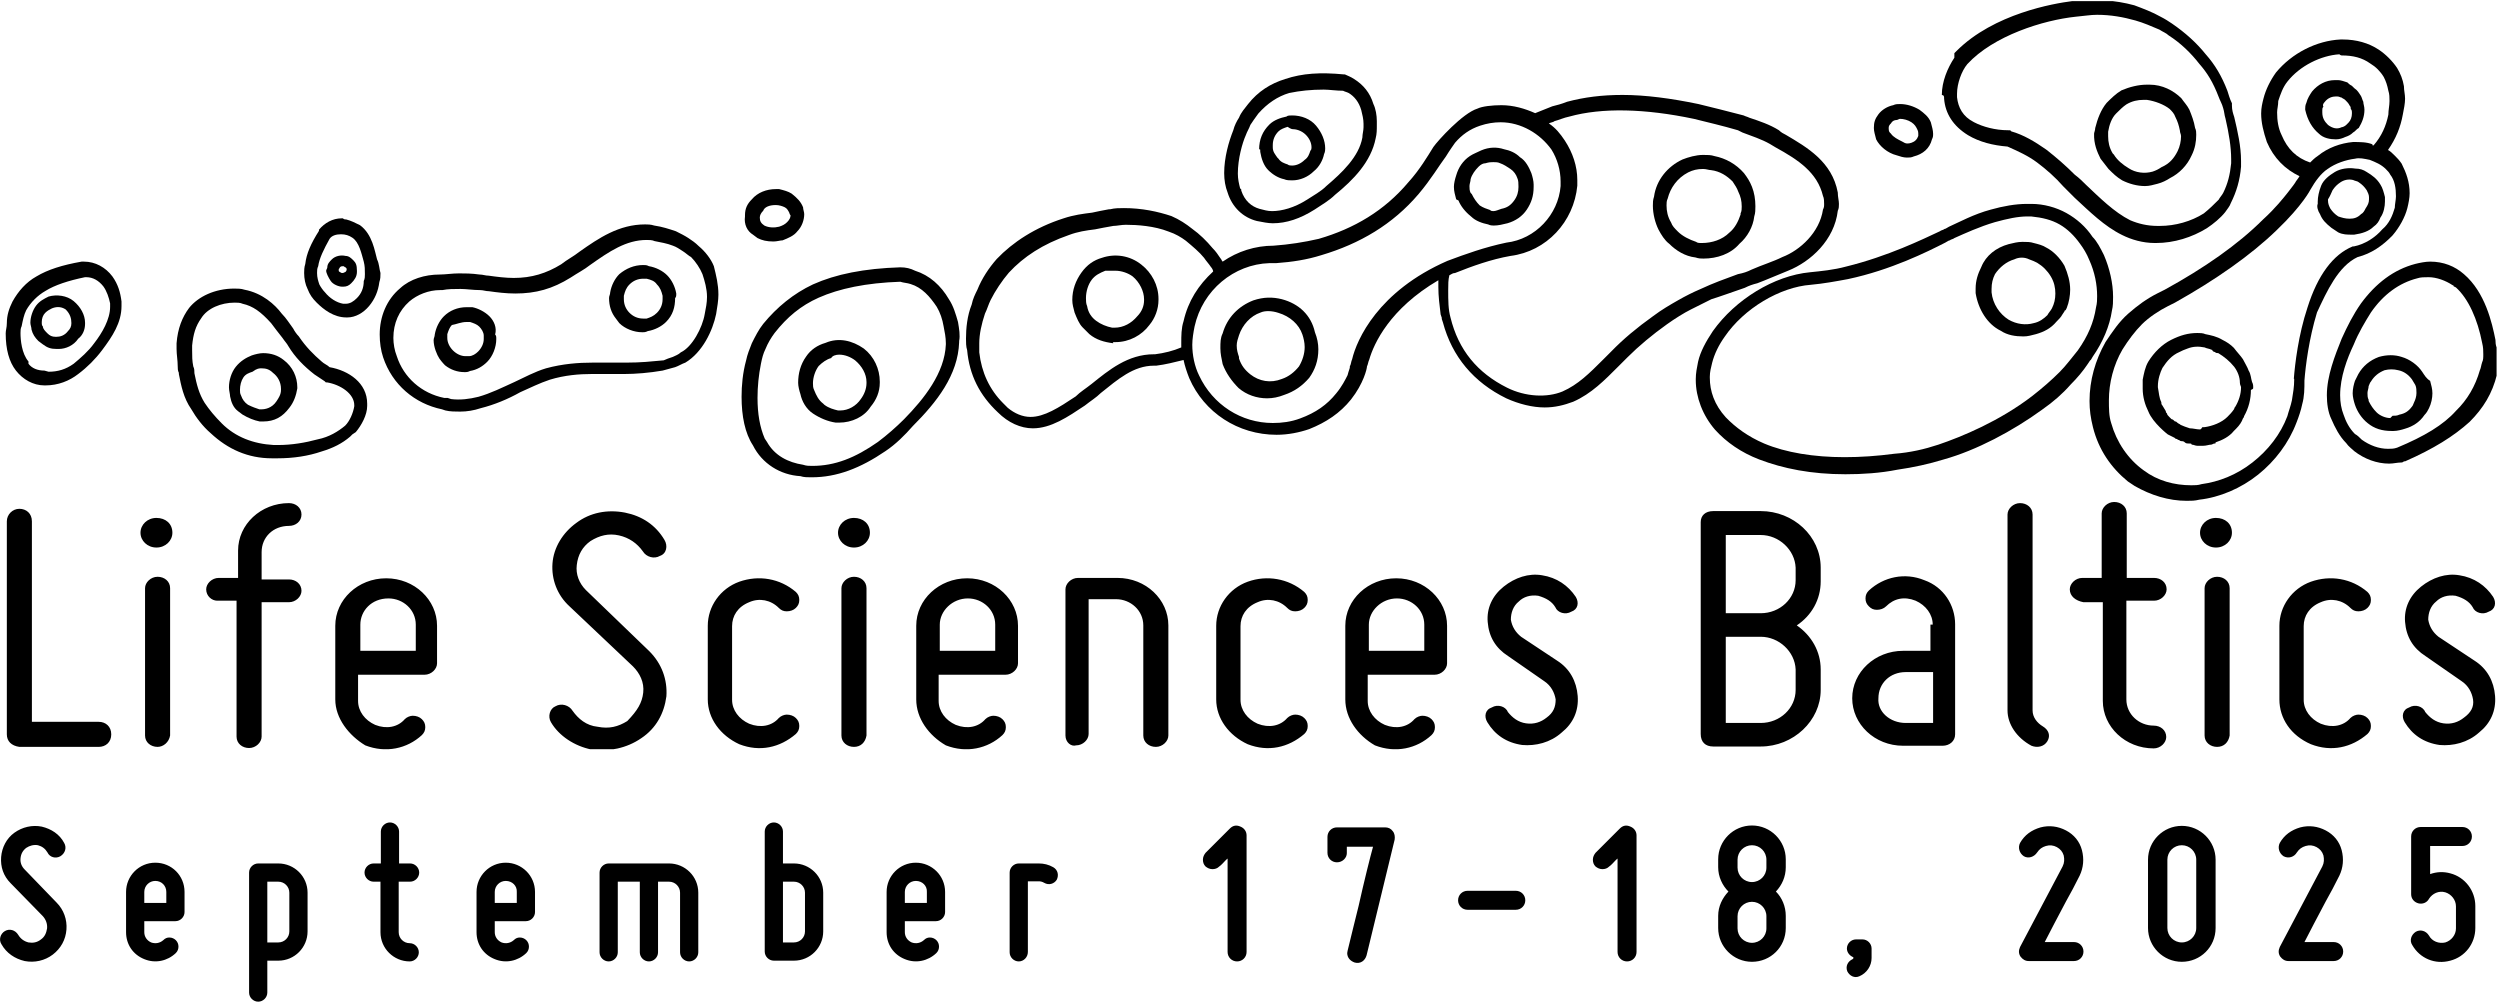 <?xml version="1.0" encoding="utf-8"?>
<!-- Generator: Adobe Illustrator 24.3.0, SVG Export Plug-In . SVG Version: 6.00 Build 0)  -->
<svg version="1.1" id="Layer_2" xmlns="http://www.w3.org/2000/svg" xmlns:xlink="http://www.w3.org/1999/xlink" x="0px" y="0px"
	 viewBox="0 0 658.4 263.8" style="enable-background:new 0 0 658.4 263.8;" xml:space="preserve">
<style type="text/css">
	.st0{clip-path:url(#SVGID_2_);}
</style>
<g>
	<defs>
		<rect id="SVGID_1_" x="1.5" y="0.3" width="656" height="197"/>
	</defs>
	<clipPath id="SVGID_2_">
		<use xlink:href="#SVGID_1_"  style="overflow:visible;"/>
	</clipPath>
	<g class="st0">
		<path d="M1.8,193.4v-56.1c0-1.8,1.5-3.3,3.3-3.3c1.8,0,3.3,1.2,3.3,3.3v52.8H26c1.8,0,3.3,1.2,3.3,3.3c0,2.1-1.5,3.3-3.3,3.3H5.1
			C3,196.4,1.8,195.2,1.8,193.4z M37,140.3c0-2.1,1.8-3.9,4.2-3.9c2.4,0,4.2,1.5,4.2,3.9c0,2.1-1.8,3.9-4.2,3.9
			C38.8,144.2,37,142.4,37,140.3z M41.5,196.7c-1.8,0-3.3-1.2-3.3-3v-38.8c0-1.5,1.5-3,3.3-3c1.8,0,3.3,1.2,3.3,3v38.8
			C44.5,195.5,43,196.7,41.5,196.7z M54.3,155.2c0-1.5,1.5-3,3.3-3h5.1v-7.2c0-6.9,6-12.5,13.4-12.5c1.8,0,3.3,1.2,3.3,3
			s-1.5,3-3.3,3c-4.2,0-7.2,3-7.2,6.9v7.2h7.2c1.8,0,3.3,1.2,3.3,3c0,1.5-1.5,3-3.3,3h-7.2V194c0,1.5-1.5,3-3.3,3
			c-1.8,0-3.3-1.2-3.3-3v-35.8h-5.1C55.8,158.2,54.3,157,54.3,155.2z M88.3,184.2v-19.4c0-6.9,6-12.5,13.4-12.5
			c7.5,0,13.4,5.7,13.4,12.5v9.9c0,1.5-1.5,3-3.3,3H94.3v6.9c0,2.7,1.8,5.1,4.5,6.3c3,1.2,6,0.6,7.8-1.5c0.6-0.6,1.5-0.9,2.1-0.9
			c0.9,0,1.8,0.3,2.4,0.9c0.6,0.6,0.9,1.2,0.9,2.1s-0.3,1.5-0.9,2.1c-3.9,3.6-9.5,4.8-14.9,2.7C91.9,193.7,88.3,189.2,88.3,184.2z
			 M94.9,164.5v6.9h14.6v-6.9c0-3.9-3.3-6.9-7.2-6.9C97.8,157.6,94.9,160.9,94.9,164.5z M169.4,182.4c0.3-2.7-0.9-5.1-2.7-6.9
			L150,159.7c-3.3-3-4.8-7.2-4.5-11.3c0.3-4.2,2.7-8.1,6.3-10.7c3.6-2.7,8.1-3.6,12.8-2.7c4.5,0.9,8.1,3.3,10.4,7.2
			c0.9,1.5,0.6,3.6-1.2,4.2c-1.5,0.9-3.6,0.3-4.5-1.2c-1.5-2.1-3.6-3.6-6.3-4.2c-2.7-0.6-5.1,0-7.5,1.5c-2.1,1.5-3.3,3.6-3.6,6.3
			c-0.3,2.4,0.6,4.8,2.4,6.6l16.7,16.1c3.3,3.3,4.8,7.5,4.5,11.9c-0.6,4.5-2.7,8.4-6.6,11c-3.9,2.7-8.6,3.6-13.1,3
			c-4.5-0.9-8.6-3.6-10.7-7.2c-0.9-1.5-0.3-3.6,1.2-4.2c1.5-0.9,3.6-0.3,4.5,1.2c1.5,2.1,3.6,3.9,6.6,4.2c3,0.6,5.4,0,7.8-1.5
			C167.9,187.1,169.1,185.1,169.4,182.4z M186.4,184.2v-19.4c0-5.1,3.3-9.8,8.3-11.6c5.1-1.8,10.7-0.9,14.9,2.7
			c0.6,0.6,0.9,1.2,0.9,2.1c0,0.9-0.3,1.5-0.9,2.1c-0.6,0.6-1.5,0.9-2.4,0.9c-0.9,0-1.5-0.3-2.1-0.9c-2.1-2.1-5.1-2.7-7.8-1.5
			c-3,1.2-4.5,3.6-4.5,6.3v19.4c0,2.7,1.8,5.1,4.5,6.3c3,1.2,6,0.6,7.8-1.5c0.6-0.6,1.5-0.9,2.1-0.9c0.9,0,1.8,0.3,2.4,0.9
			c0.6,0.6,0.9,1.2,0.9,2.1c0,0.9-0.3,1.5-0.9,2.1c-4.2,3.6-9.5,4.8-14.9,2.7C189.7,193.7,186.4,189.2,186.4,184.2z M220.7,140.3
			c0-2.1,1.8-3.9,4.2-3.9c2.4,0,4.2,1.5,4.2,3.9c0,2.1-1.8,3.9-4.2,3.9C222.5,144.2,220.7,142.4,220.7,140.3z M224.9,196.7
			c-1.8,0-3.3-1.2-3.3-3v-38.8c0-1.5,1.5-3,3.3-3s3.3,1.2,3.3,3v38.8C227.9,195.5,226.7,196.7,224.9,196.7z M241.3,184.2v-19.4
			c0-6.9,6-12.5,13.4-12.5c7.5,0,13.4,5.7,13.4,12.5v9.9c0,1.5-1.5,3-3.3,3h-17.6v6.9c0,2.7,1.8,5.1,4.5,6.3c3,1.2,6,0.6,7.8-1.5
			c0.6-0.6,1.5-0.9,2.1-0.9c0.9,0,1.8,0.3,2.4,0.9c0.6,0.6,0.9,1.2,0.9,2.1s-0.3,1.5-0.9,2.1c-3.9,3.6-9.5,4.8-14.9,2.7
			C244.6,193.7,241.3,189.2,241.3,184.2z M247.5,164.5v6.9h14.6v-6.9c0-3.9-3.3-6.9-7.2-6.9C250.8,157.6,247.5,160.9,247.5,164.5z
			 M280.6,193.7v-38.5c0-1.5,1.5-3,3.3-3h10.4c7.5,0,13.4,5.7,13.4,12.5v29c0,1.5-1.5,3-3.3,3c-1.8,0-3.3-1.2-3.3-3v-29
			c0-3.9-3.3-6.9-7.2-6.9h-7.2v35.5c0,1.5-1.5,3-3.3,3C282.1,196.7,280.6,195.5,280.6,193.7z M320.3,184.2v-19.4
			c0-5.1,3.3-9.8,8.3-11.6s10.7-0.9,14.9,2.7c0.6,0.6,0.9,1.2,0.9,2.1c0,0.9-0.3,1.5-0.9,2.1c-0.6,0.6-1.5,0.9-2.4,0.9
			c-0.9,0-1.5-0.3-2.1-0.9c-2.1-2.1-5.1-2.7-7.8-1.5c-3,1.2-4.5,3.6-4.5,6.3v19.4c0,2.7,1.8,5.1,4.5,6.3c3,1.2,6,0.6,7.8-1.5
			c0.6-0.6,1.5-0.9,2.1-0.9c0.9,0,1.8,0.3,2.4,0.9c0.6,0.6,0.9,1.2,0.9,2.1c0,0.9-0.3,1.5-0.9,2.1c-4.2,3.6-9.5,4.8-14.9,2.7
			C323.6,193.7,320.3,189.2,320.3,184.2z M354.3,184.2v-19.4c0-6.9,6-12.5,13.4-12.5c7.5,0,13.4,5.7,13.4,12.5v9.9
			c0,1.5-1.5,3-3.3,3h-17.6v6.9c0,2.7,1.8,5.1,4.5,6.3c3,1.2,6,0.6,7.8-1.5c0.6-0.6,1.5-0.9,2.1-0.9c0.9,0,1.8,0.3,2.4,0.9
			c0.6,0.6,0.9,1.2,0.9,2.1s-0.3,1.5-0.9,2.1c-3.9,3.6-9.5,4.8-14.9,2.7C357.6,193.7,354.3,189.2,354.3,184.2z M360.5,164.5v6.9
			h14.6v-6.9c0-3.9-3.3-6.9-7.2-6.9C363.8,157.6,360.5,160.9,360.5,164.5z M409.7,184.2c-0.3-1.8-1.2-3.6-3-4.8l-9.5-6.6
			c-3.3-2.1-5.1-5.1-5.4-9c-0.3-3.6,1.2-6.9,4.2-9.3c3-2.4,6.6-3.6,10.1-3c3.9,0.6,6.9,2.7,8.9,5.7c0.9,1.5,0.6,3.3-1.2,3.9
			c-1.5,0.9-3.6,0.3-4.2-1.2c-0.9-1.5-2.4-2.4-4.5-3c-2.1-0.3-3.9,0.3-5.1,1.5c-1.5,1.2-2.1,3-2.1,4.8c0.3,1.8,1.2,3.3,2.7,4.5
			l9.5,6.3c3.3,2.1,5.1,5.4,5.4,9.3c0.3,3.9-1.2,7.2-4.2,9.6c-3,2.7-6.9,3.6-10.4,3.3c-4.2-0.6-7.2-2.7-9.2-6
			c-0.9-1.5-0.6-3.3,1.2-3.9c1.5-0.9,3.6-0.3,4.2,1.2c1.2,1.5,2.7,2.7,4.8,3c2.1,0.3,3.9-0.3,5.4-1.5
			C409.1,187.7,409.7,186.2,409.7,184.2z M451.2,134.6h12.5c8.6,0,15.8,6.6,15.8,14.9v3.6c0,4.8-2.4,9-6.3,11.6
			c3.9,2.7,6.3,6.9,6.3,11.6v5.4c0,8.1-7.2,14.9-15.8,14.9h-12.5c-2.1,0-3.3-1.2-3.3-3.3v-55.8C447.9,135.8,449.1,134.6,451.2,134.6
			z M463.7,140.9h-9.2v20.6h9.2c5.1,0,9.2-3.9,9.2-8.7v-3.3C472.7,144.8,468.5,140.9,463.7,140.9z M463.7,167.7h-9.2v22.7h9.2
			c5.1,0,9.2-3.9,9.2-8.7v-5.4C472.7,171.6,468.5,167.7,463.7,167.7z M509,164.5c0-2.7-1.8-5.1-4.5-6.3c-3-1.2-5.7-0.6-7.8,1.5
			c-0.6,0.6-1.5,0.9-2.4,0.9c-0.9,0-1.5-0.3-2.1-0.9s-0.9-1.2-0.9-2.1c0-0.9,0.3-1.5,0.9-2.1c3.9-3.6,9.5-4.8,14.6-2.7
			c5.1,1.8,8.1,6.6,8.1,11.6v29c0,1.8-1.5,3-3.3,3h-10.4c-7.5,0-13.4-5.7-13.4-12.5c0-6.9,6-12.5,13.4-12.5h7.2v-6.9H509z
			 M501.9,190.4h7.2V177h-7.2c-4.2,0-7.2,3-7.2,6.9C494.4,187.4,497.7,190.4,501.9,190.4z M528.7,187.1v-51.6c0-1.5,1.5-3,3.3-3
			s3.3,1.2,3.3,3v51.6c0,1.8,1.2,3.3,2.7,4.2c1.5,0.9,2.1,2.4,1.2,3.9c-0.9,1.5-2.7,1.8-4.2,1.2
			C531.1,194.3,528.7,190.7,528.7,187.1z M545.1,155.2c0-1.5,1.5-3,3.3-3h5.1v-17c0-1.5,1.5-3,3.3-3s3.3,1.2,3.3,3v17h7.2
			c1.8,0,3.3,1.2,3.3,3c0,1.5-1.5,3-3.3,3H560v26c0,3.9,3.3,6.9,7.2,6.9c1.8,0,3.3,1.2,3.3,3c0,1.5-1.5,3-3.3,3
			c-7.5,0-13.4-5.7-13.4-12.5v-26h-5.1C546.6,158.2,545.1,157,545.1,155.2z M579.4,140.3c0-2.1,1.8-3.9,4.2-3.9
			c2.4,0,4.2,1.5,4.2,3.9c0,2.1-1.8,3.9-4.2,3.9C581.2,144.2,579.4,142.4,579.4,140.3z M583.9,196.7c-1.8,0-3.3-1.2-3.3-3v-38.8
			c0-1.5,1.5-3,3.3-3s3.3,1.2,3.3,3v38.8C586.9,195.5,585.7,196.7,583.9,196.7z M600.3,184.2v-19.4c0-5.1,3.3-9.8,8.3-11.6
			c5.1-1.8,10.7-0.9,14.9,2.7c0.6,0.6,0.9,1.2,0.9,2.1c0,0.9-0.3,1.5-0.9,2.1s-1.5,0.9-2.4,0.9c-0.9,0-1.5-0.3-2.1-0.9
			c-2.1-2.1-5.1-2.7-7.8-1.5c-3,1.2-4.5,3.6-4.5,6.3v19.4c0,2.7,1.8,5.1,4.5,6.3c3,1.2,6,0.6,7.8-1.5c0.6-0.6,1.5-0.9,2.1-0.9
			c0.9,0,1.8,0.3,2.4,0.9s0.9,1.2,0.9,2.1c0,0.9-0.3,1.5-0.9,2.1c-4.2,3.6-9.5,4.8-14.9,2.7C603.3,193.7,600.3,189.2,600.3,184.2z
			 M651.3,184.2c-0.3-1.8-1.2-3.6-3-4.8l-9.5-6.6c-3.3-2.1-5.1-5.1-5.4-9c-0.3-3.6,1.2-6.9,4.2-9.3c3-2.4,6.6-3.6,10.1-3
			c3.9,0.6,6.9,2.7,8.9,5.7c0.9,1.5,0.6,3.3-1.2,3.9c-1.5,0.9-3.6,0.3-4.2-1.2c-0.9-1.5-2.4-2.4-4.5-3c-2.1-0.3-3.9,0.3-5.1,1.5
			c-1.5,1.2-2.1,3-2.1,4.8c0.3,1.8,1.2,3.3,2.7,4.5l9.5,6.3c3.3,2.1,5.1,5.4,5.4,9.3c0.3,3.9-1.2,7.2-4.2,9.6
			c-3,2.7-6.9,3.6-10.4,3.3c-4.2-0.6-7.2-2.7-9.2-6c-0.9-1.5-0.6-3.3,1.2-3.9c1.5-0.9,3.6-0.3,4.2,1.2c1.2,1.5,2.7,2.7,4.8,3
			c2.1,0.3,3.9-0.3,5.4-1.5C650.7,187.7,651.6,186.2,651.3,184.2z M86.8,96.7c-0.6-0.6-1.5-0.9-2.1-1.5c-2.1-1.8-4.2-3.9-6-6.6
			c-0.6-0.6-1.2-1.5-1.5-2.1c-0.9-1.2-1.8-2.7-3-3.9c-1.8-2.4-5.1-5.4-9.8-6.3c-0.9-0.3-1.8-0.3-2.7-0.3c-5.1,0-9.5,2.1-11.9,5.1
			c-1.8,2.4-3,5.4-3.3,9.3v1.5c0,1.5,0.3,3,0.3,4.5c0,0.6,0,1.2,0.3,1.8v0.3c0.6,3,1.2,6.3,3.3,9.3c1.2,2.1,3,4.5,5.1,6.3
			c4.5,4.2,9.8,6.6,16.1,6.6h1.5c4.2,0,8.1-0.6,11.6-1.8c3-0.9,5.4-2.1,7.5-3.9l0.6-0.6l0.9-0.6c1.5-1.8,3-4.5,3-6.9v-0.6
			C96.7,100.9,91.9,97.6,86.8,96.7z M61.8,79.7c0.6,0,1.5,0,2.1,0.3c2.7,0.6,4.8,2.1,7.5,5.1c0.9,1.2,1.8,2.4,3,3.9
			c0.6,0.9,1.2,1.5,1.5,2.1c1.8,3,4.2,5.4,6.9,7.5l2.7,1.8l0.3,0.3h0.3c3.6,0.6,7.2,3,7.2,6v0.3c-0.3,1.8-1.2,3.9-2.4,5.1
			c-1.8,1.5-4.2,3-7.2,3.6c-3.3,0.9-6.9,1.5-10.4,1.5h-1.2c-5.4-0.3-10.1-2.1-13.7-5.7c-1.8-1.8-3.3-3.6-4.5-5.4
			c-1.5-2.4-2.1-4.8-2.7-7.8c0-0.6,0-1.2-0.3-1.8c-0.3-1.5-0.3-2.7-0.3-4.2V91c0.3-3,0.9-5.1,2.4-7.2C54.6,81.2,58.2,79.7,61.8,79.7
			z M198.3,61.8l1.2,0.9c1.2,0.6,2.4,0.9,4.2,0.9c0.9,0,1.8-0.3,2.4-0.3c1.5-0.6,3-1.2,3.9-2.4c1.2-1.2,1.8-3,1.8-4.5
			c0-0.6-0.3-1.2-0.3-1.8c-0.6-1.5-1.5-2.4-3-3.6c-0.9-0.6-2.1-0.9-3.3-1.2h-0.9c-2.4,0-4.8,0.9-6.3,2.7c-1.2,1.2-1.8,2.4-1.8,4.2
			V57C195.9,59.1,196.8,60.9,198.3,61.8z M204.3,54c0.9,0,1.8,0.3,2.4,0.6c0.6,0.3,0.9,0.9,1.2,1.5c0,0.3,0.3,0.6,0.3,0.6
			c0,0.6-0.3,1.2-0.9,1.8c-0.6,0.6-1.2,0.9-2.1,1.2c-1.2,0.3-2.7,0.3-3.9-0.3c-0.9-0.6-1.2-1.2-1.2-2.1c0-0.6,0.3-1.2,0.9-1.8
			C201.3,54.6,202.5,54,204.3,54z M184,64.8c-0.9-0.9-1.8-1.5-2.7-2.1c-0.9-0.6-2.1-1.2-3.3-1.8c-1.8-0.6-3.6-1.2-5.7-1.5
			c-0.9-0.3-1.8-0.3-2.4-0.3c-6.9,0-12.2,3.6-17.3,7.2c-1.5,1.2-3.3,2.1-4.8,3.3c-3.9,2.4-7.8,3.6-12.5,3.6c-2.1,0-4.5-0.3-6.6-0.6
			c-0.9,0-1.5-0.3-2.4-0.3c-2.1-0.3-3.9-0.3-5.4-0.3c-1.8,0-3.6,0.3-5.1,0.3c-3.9,0-7.8,1.2-10.4,3.6c-3.6,3-5.4,7.5-5.4,12.2
			c0,2.1,0.3,4.2,0.9,6c2.4,7.2,8.3,12.2,15.5,13.7l0.9,0.3c1.2,0.3,2.7,0.3,3.9,0.3c1.8,0,3.6-0.3,5.4-0.9
			c3.6-0.9,7.2-2.4,10.4-4.2c2.7-1.2,5.1-2.4,7.8-3.3c3.9-1.2,7.8-1.5,11-1.5h8.6c3,0,6.6-0.3,10.1-0.9c1.2-0.3,2.1-0.6,3.3-0.9
			c0.9-0.3,1.8-0.9,2.7-1.2c4.5-2.7,7.2-8.4,8.1-12.8c0.3-1.8,0.6-3.6,0.6-5.1c0-2.7-0.6-5.1-1.2-7.5
			C187.3,68.3,185.8,66.3,184,64.8z M164.9,95.5H156c-3.6,0-7.8,0.3-12.2,1.5c-3,0.9-5.7,2.4-8.3,3.6c-3.3,1.5-6.3,3-9.5,3.9
			c-2.4,0.6-4.8,0.9-7.2,0.6l-0.9-0.3h-0.9c-6-1.2-10.7-5.4-12.5-11c-0.6-1.5-0.9-3.3-0.9-4.8c0-3.9,1.5-7.2,4.2-9.6
			c2.1-1.8,5.1-3,8.1-3h0.6c1.5-0.3,3-0.3,4.8-0.3c1.5,0,3.3,0.3,5.1,0.3c0.9,0,1.5,0.3,2.4,0.3c2.1,0.3,4.5,0.6,6.9,0.6
			c5.4,0,9.8-1.2,14.6-4.2c1.8-1.2,3.6-2.1,5.1-3.3c5.1-3.6,9.5-6.6,14.9-6.6c0.6,0,1.5,0,2.1,0.3c1.5,0.3,3.3,0.6,4.8,1.2
			c0.9,0.3,1.8,0.9,2.7,1.5c0.9,0.6,1.5,1.2,2.1,1.5c1.2,1.2,2.4,3,3,4.5c0.6,1.8,1.2,3.9,1.2,6c0,1.5-0.3,3-0.6,4.5
			c-0.6,3.6-3.3,8.7-6.3,10.1c-0.6,0.6-1.5,0.9-2.1,1.2c-0.9,0.3-1.8,0.6-2.4,0.9C171.5,95.2,168.8,95.5,164.9,95.5z M252.3,84.8
			c-0.6-2.1-1.2-4.2-2.4-6c-2.1-3.6-5.1-6.3-8.9-7.5c-1.2-0.6-2.4-0.9-3.9-0.9c-9.5,0.3-17,1.8-23,4.5c-5.1,2.4-9.5,6-13.1,10.4
			c-1.2,1.5-2.1,3.3-3,5.1c-0.6,1.5-1.2,3-1.5,4.5c-0.9,3.3-1.2,6.6-1.2,9.6c0,5.1,0.9,9.6,3,12.8c2.4,4.8,7.2,7.8,12.5,8.1
			c0.9,0.3,1.8,0.3,2.7,0.3h0.3c6.6,0,12.8-2.4,19.4-6.9c2.7-1.8,5.1-4.2,7.2-6.6c6.3-6.3,11.9-13.4,12.2-22.1v-0.3
			C252.9,88.3,252.6,86.6,252.3,84.8z M199.5,104.8c0-3,0.3-6,0.9-9c0.3-1.5,0.6-2.7,1.2-3.9c0.6-1.5,1.5-3,2.4-4.2
			c3.3-4.2,6.9-7.2,11.6-9.3c5.4-2.4,12.5-3.9,21.5-4.2c0.9,0.3,1.8,0.3,2.7,0.6c3,0.9,5.1,3.3,6.9,6c0.9,1.5,1.5,3.3,1.8,5.1
			c0.3,1.5,0.6,3,0.6,4.5v0.3c-0.3,7.5-5.7,14.3-11,19.7c-2.1,2.1-4.5,4.2-6.9,6c-6,4.2-11.3,6.3-17.3,6.3c-0.9,0-1.5,0-2.4-0.3
			c-3.9-0.6-7.5-2.4-9.5-6l-0.6-0.9C200.1,112.5,199.5,108.9,199.5,104.8z M512,26c0.3,3.9,2.4,7.2,6.3,9.6c3,1.8,6.6,2.7,10.4,3
			c2.7,1.2,5.4,2.4,7.8,4.2c2.4,1.8,4.8,3.9,6.9,6.3l3,3c3.9,3.6,7.8,7.5,12.5,9.8c2.4,1.2,5.4,2.1,8.6,2.1h0.3
			c4.8,0,9.5-1.5,13.4-3.9c1.8-1.2,3.6-2.7,4.8-4.2c0.6-0.9,1.2-1.5,1.5-2.4c1.5-3,2.4-6,2.7-9.6v-1.5c0-3.9-0.9-7.8-1.8-11.6
			c-0.3-0.9-0.6-1.8-0.6-3v-0.6c-0.6-1.2-0.9-2.4-1.2-3.3c-1.5-3.9-3.3-6.9-5.7-9.6c-2.4-3-5.4-5.7-8.9-8.1c-0.9-0.6-1.8-1.2-3-1.8
			c-2.1-1.2-4.5-2.1-6.9-3C557,0,551.7-0.3,545.7,0.3c-4.8,0.6-20.6,3.3-30.4,13.1l-0.6,0.6v1.2c-1.8,2.7-3.3,6.3-3.3,9.8
			C512,25.1,512,25.4,512,26z M552.3,3.9c3.6,0,6.9,0.6,10.1,1.5c2.1,0.6,4.2,1.5,6.3,2.4c0.9,0.6,1.8,0.9,2.4,1.5
			c3.3,2.1,6,4.8,8.1,7.5c2.1,2.4,3.6,4.8,5.1,8.7c0.3,0.9,0.9,1.8,1.2,3c0.3,0.9,0.3,1.8,0.6,2.7c0.9,3.9,1.5,7.5,1.5,10.7V43
			c-0.3,3-0.9,5.4-2.1,7.8c-0.3,0.6-0.9,1.2-1.2,1.8c-1.2,1.2-2.4,2.4-3.9,3.6c-3.3,2.1-7.5,3.3-11.6,3.3h-0.6
			c-2.7,0-5.1-0.6-7.2-1.5c-4.2-2.1-8.1-6-11.6-9.3c-0.9-0.9-1.8-1.8-3-2.7c-2.4-2.4-4.8-4.5-7.5-6.6c-3-2.1-6-3.9-9.2-4.8l-0.3-0.3
			h-0.6c-3.3,0-6.6-0.9-8.9-2.1c-3-1.5-4.2-3.9-4.5-6.6v-0.9c0-2.7,1.2-6,2.7-7.8c6.9-7.5,20-11.6,28.6-12.5
			C549,4.2,550.5,3.9,552.3,3.9z"/>
		<path d="M178.1,77.3c-0.3-1.8-1.2-3.6-2.4-4.8s-3-2.1-4.8-2.4c-0.6-0.3-0.9-0.3-1.5-0.3c-2.4,0-4.5,0.9-6.3,2.4
			c-1.2,1.2-2.1,3-2.4,4.8c0,0.6-0.3,0.9-0.3,1.5c0,2.1,0.6,3.9,1.8,5.4l0.9,1.2c1.5,1.5,3.9,2.4,6,2.4c0.6,0,0.9,0,1.5-0.3
			c1.8-0.3,3.6-1.2,4.8-2.4c1.8-1.8,2.4-3.9,2.4-6.3C178.1,78.2,178.1,77.9,178.1,77.3z M174.5,78.8c0,1.5-0.6,2.7-1.5,3.6
			c-0.9,0.9-1.8,1.2-2.7,1.5h-0.9c-1.5,0-2.7-0.6-3.6-1.5c-0.9-0.9-1.5-2.1-1.5-3.6v-0.9c0.3-1.2,0.6-2.1,1.5-3
			c0.9-0.9,2.1-1.5,3.6-1.5h0.9c1.2,0.3,2.1,0.6,2.7,1.5c0.9,0.9,1.2,1.8,1.5,3V78.8z M128.9,83.3c-1.2-1.2-3-2.1-4.5-2.4h-1.5
			c-2.4,0-4.5,0.9-6,2.4c-1.2,1.2-2.1,3-2.4,4.8c0,0.6-0.3,0.9-0.3,1.5c0,1.8,0.9,3.9,1.5,4.8c0.6,0.9,1.5,1.8,1.5,1.8
			c1.5,1.2,3.3,1.8,5.1,1.8c0.6,0,0.9,0,1.5-0.3c1.8-0.3,3.3-1.2,4.5-2.4c1.5-1.5,2.4-3.9,2.4-6c0-0.6,0-0.9-0.3-1.2
			C130.9,86.3,130.1,84.5,128.9,83.3z M122.9,84.8h0.9c0.9,0.3,1.8,0.6,2.4,1.2c0.6,0.6,1.2,1.5,1.2,2.4v0.9c0,1.2-0.6,2.4-1.5,3.3
			c-0.6,0.6-1.5,1.2-2.4,1.2h-0.9c-1.2,0-2.4-0.6-3.3-1.5c-0.9-0.9-1.5-2.1-1.5-3.3V88c0.3-0.9,0.6-1.8,1.2-2.4
			C120.2,85.4,121.4,84.8,122.9,84.8z M62.7,108.3l1.2,0.9c1.5,0.9,3,1.5,4.5,1.8h0.9c3,0,5.1-1.2,6.9-3.6c1.2-1.5,1.8-3.3,2.1-5.1
			v-0.3c0-2.7-1.2-5.4-3.6-7.2c-1.5-1.2-3.3-1.8-5.4-1.8c-0.9,0-2.1,0.3-3,0.6c-1.5,0.6-3,1.5-4.2,3c-1.2,1.5-1.8,3.6-1.8,5.4
			c0,0.9,0.3,1.8,0.3,2.4C60.9,106,61.5,107.4,62.7,108.3z M68.9,97c1.2,0,2.1,0.3,3,1.2c1.2,0.9,2.1,2.4,2.1,4.2v0.3
			c0,1.2-0.6,2.1-1.2,3c-1.2,1.8-3,2.1-3.9,2.1h-0.6c-0.9-0.3-1.8-0.6-3-1.2c-0.9-0.6-1.5-1.5-1.8-2.4c-0.3-0.6-0.3-0.9-0.3-1.5
			c0-1.2,0.3-2.4,0.9-3.3c0.6-0.9,1.5-1.2,2.4-1.5C67.7,97,68.3,97,68.9,97z M29.6,72.8c-1.8-2.4-4.5-3.9-7.5-3.9h-0.6
			c-5.1,0.9-8.9,2.1-11.9,3.9c-2.7,1.5-4.8,3.9-6.3,6.6c-0.9,1.8-1.5,3.6-1.5,5.7c0,1.2-0.3,1.8-0.3,2.7c0,4.2,0.9,7.5,2.7,9.8
			s4.5,3.9,7.5,3.9H12c3.3,0,6.3-1.2,8.6-3c2.4-1.8,4.5-3.9,6.3-6.3c2.7-3.6,5.1-7.2,5.1-11.6v-1.2C31.7,77,31.1,74.9,29.6,72.8z
			 M11.7,97.6c-1.8,0-3.3-0.6-4.2-1.8v-0.6c-1.8-2.1-2.1-5.7-2.1-7.5c0-0.6,0-1.2,0.3-1.8c0.3-1.5,0.6-3,1.2-4.2
			c1.2-2.1,3-3.9,5.1-5.1c2.4-1.5,6-2.7,10.4-3.6h0.3c1.8,0,3.3,0.9,4.5,2.4c0.9,1.2,1.5,3,1.8,4.5v0.9c0,3.3-2.1,6.9-4.2,9.6
			c-1.5,2.1-3.6,3.9-5.4,5.4c-2.1,1.5-4.2,2.1-6.6,2.1L11.7,97.6z"/>
		<path d="M20.6,89.2c1.2-0.9,1.8-2.4,1.8-3.9v-0.3c0-2.1-1.2-4.2-3-5.7c-1.8-1.5-4.5-1.8-6.6-1.2c-1.2,0.6-2.4,1.2-3.3,2.4
			c-0.9,1.2-1.5,3-1.5,4.5c0,0.6,0.3,1.2,0.3,1.8c0.3,1.2,0.9,2.1,1.8,3l1.2,0.9c1.2,0.9,2.1,1.2,3.6,1.2h0.6
			C17.3,91.9,19.4,91,20.6,89.2z M18.8,85.1c0,0.9-0.3,1.5-0.9,2.1c-0.9,1.2-2.1,1.5-3,1.5h-0.3c-0.9,0-1.5-0.3-2.1-0.9
			c-0.6-0.6-1.2-1.2-1.2-1.8c-0.3-0.3-0.3-0.6-0.3-1.2c0-0.9,0.3-1.8,0.9-2.4c0.6-0.6,1.2-0.9,1.8-1.2c1.5-0.6,2.7-0.3,3.6,0.3
			C18.5,82.7,18.8,83.9,18.8,85.1z M553.2,41.8l2.1,2.7c1.2,1.2,2.1,2.1,3.6,3c1.8,0.9,3.9,1.5,6,1.5c1.2,0,2.1-0.3,3.3-0.6
			s2.4-0.9,3.3-1.5c2.4-1.2,4.5-3.3,5.7-6c0.9-1.8,1.2-3.6,1.2-5.4c0-0.6,0-1.2-0.3-1.8c-0.3-1.8-0.9-3.3-1.5-4.8
			c-0.6-1.2-1.5-2.1-2.1-3c-2.1-2.1-5.1-3.6-8.3-3.6h-0.9c-2.1,0-4.5,0.6-6.6,1.5c-1.5,0.9-2.7,2.1-3.9,3.3c-1.5,1.8-2.4,4.2-3,6.6
			c0,0.6-0.3,1.2-0.3,1.5C551.4,37.9,552.3,40,553.2,41.8z M564.5,26.3h0.9c2.1,0.3,4.5,1.2,6,2.4c0.6,0.6,1.2,1.2,1.5,2.1
			c0.6,1.2,0.9,2.1,1.2,3.6c0,0.6,0.3,0.9,0.3,1.5c0,1.2-0.3,2.7-0.9,3.9c-0.9,1.8-2.1,3.3-4.2,4.2c-0.9,0.6-1.5,0.9-2.4,1.2
			c-2.1,0.6-4.5,0.3-6.3-0.9c-1.5-0.9-3-2.1-3.9-3.6l-0.3-0.3c-0.9-1.5-1.2-3-1.2-4.5v-1.2c0.3-1.8,0.9-3.6,2.1-4.8
			c0.9-0.9,1.8-1.8,2.7-2.4C561.5,26.6,563,26.3,564.5,26.3z M293.8,90.1c3.6,0,6.9-1.8,8.9-4.5c1.5-1.8,2.4-4.2,2.4-6.6v-0.3
			c0-3.6-1.8-6.9-4.5-9c-3-2.4-6.9-3-10.4-1.8c-2.1,0.6-3.9,1.8-5.4,3.9s-2.4,4.5-2.4,7.2c0,1.2,0.3,2.1,0.6,3.3
			c0.6,1.5,1.2,3,2.1,3.9l1.8,1.8c1.8,1.5,3.9,2.1,6.3,2.4C292.9,90.1,293.2,90.1,293.8,90.1z M293.8,71.3c1.5,0,3.3,0.6,4.5,1.5
			c1.8,1.5,3,3.9,3,6v0.3c0,1.5-0.6,3-1.8,4.2c-1.5,1.8-3.6,3-6,3h-0.6c-1.5-0.3-3-0.9-4.2-1.8c-1.2-0.9-2.1-2.1-2.4-3.9
			c-0.3-0.6-0.3-1.5-0.3-2.1c0-1.8,0.6-3.6,1.5-4.8c0.9-1.2,2.1-1.8,3.6-2.4H293.8z"/>
		<path d="M459.5,75.8c1.2-0.6,2.1-0.9,3.3-1.2c2.4-0.9,5.1-2.1,8.1-3.3c6-2.4,12.2-8.1,13.1-15.8c0.3-0.6,0.3-1.2,0.3-1.8
			c0-0.9-0.3-1.8-0.3-3c-1.5-8.1-8.1-11.9-13.7-15.2c-0.6-0.3-1.2-0.6-1.8-1.2c-2.4-1.5-5.1-2.4-7.8-3.3c-0.6-0.3-0.9-0.3-1.5-0.6
			c-4.5-1.2-8.3-2.1-11.9-3c-7.2-1.5-14-2.4-20-2.4c-5.4,0-10.1,0.6-14.6,1.8c-1.5,0.6-2.7,0.9-3.9,1.2l-4.5,1.8
			c-2.7-1.2-5.7-2.1-8.9-2.1c-2.4,0-5.1,0.3-6.3,0.9c-3.9,1.2-10.4,8.4-11.6,10.1c-1.5,2.4-3.6,6-6.6,9.3
			c-6.3,7.5-14.3,12.2-23.6,14.9c-3.9,0.9-7.8,1.5-11.9,1.8c-4.8,0-9.5,1.5-13.4,4.2c-0.3-0.3-0.3-0.6-0.6-0.9
			c-0.6-0.9-1.2-1.8-2.1-2.7c-1.5-1.8-3.3-3.6-5.4-5.1c-1.5-1.2-3.3-2.4-5.4-3.3c-3.6-1.2-7.8-2.1-12.5-2.1c-1.2,0-2.4,0-3.6,0.3
			h-0.3c-1.5,0.3-3.3,0.6-4.5,0.9c-2.4,0.3-4.8,0.6-7.5,1.5c-7.5,2.4-13.4,6.3-17.6,10.7c-2.1,2.4-3.9,5.1-5.1,8.1
			c-0.6,1.2-1.2,2.4-1.5,3.9c-1.2,3-1.5,6.3-1.5,9c0,0.9,0,2.1,0.3,3c0.6,6.6,3.3,11.9,8.1,16.4c2.7,2.7,6,4.2,9.2,4.2
			c4.8,0,9.2-3,13.7-6c1.5-1.2,3-2.1,4.2-3.3c4.5-3.6,8.6-7.2,14-7.2h0.6c2.4-0.3,4.8-0.9,7.2-1.5c0.3,1.5,0.9,3.3,1.5,4.8
			c3.9,9,12.8,14.9,23,14.9c3,0,6-0.6,8.6-1.5c4.5-1.8,8.1-4.2,11-7.8c3.3-4.2,4.2-8.1,4.2-8.7c0.3-0.6,0.3-1.2,0.6-1.8
			c1.2-4.2,5.4-13.4,18.2-20.9v1.8c0,2.4,0.3,4.8,0.6,7.2l0.3,0.9v0.3l0.3,0.9c2.4,9,8.1,15.8,16.7,20c3.3,1.5,6.9,2.4,10.1,2.4
			c2.7,0,5.1-0.6,7.5-1.5c4.8-2.1,8.3-5.7,11.9-9.3l2.4-2.4c3-3,6.6-6,10.4-8.7c2.1-1.5,4.5-3,6.3-3.9l5.4-2.7
			C452.7,78.2,456,77,459.5,75.8z M396.9,102.1c-7.8-3.9-12.8-9.9-14.9-18.5c-0.6-2.1-0.6-4.5-0.6-7.2c0-1.5,0-2.7,0.3-3.9
			c0.6-0.3,0.9-0.6,1.5-0.6c4.5-1.8,9.5-3.6,14.6-4.5c9.5-1.2,16.7-9,17.6-18.5v-1.5c0-3.6-1.2-7.2-3.3-10.4
			c-1.2-1.8-2.4-3.3-4.2-4.5c0.6-0.3,1.2-0.3,1.5-0.6c1.2-0.3,2.4-0.9,3.9-1.2c8.6-2.4,20-2.1,32.8,0.6c3.6,0.9,7.5,1.8,11.6,3
			l1.2,0.6c2.4,0.9,5.1,1.8,7.2,3l1.5,0.9c6,3.3,11,6.6,12.5,12.8c0.3,0.6,0.3,1.5,0.3,2.1c0,0.6,0,0.9-0.3,1.5
			c-0.9,6-6,10.7-10.7,12.5c-2.4,1.2-5.4,2.1-8.1,3.3c-1.2,0.6-2.1,0.9-3.6,1.2c-3.3,1.2-6.6,2.4-9.8,3.9c-2.1,0.9-3.9,1.8-6,3
			c-2.1,1.2-4.2,2.4-6.6,4.2c-4.2,3-7.8,6-11,9.3l-2.1,2.1c-3.6,3.6-6.6,6.6-10.7,8.4C407.4,104.8,401.7,104.5,396.9,102.1z
			 M356.1,94.6c-0.3,0.6-0.3,1.5-0.6,1.8v0.3c0,0.3-0.3,0.9-0.6,2.1c-0.6,1.2-1.5,3-3,4.8c-2.4,3-5.4,5.1-9.5,6.6
			c-2.4,0.9-4.8,1.2-7.2,1.2c-8.3,0-15.8-4.8-19.4-12.5c-1.2-2.4-1.8-5.4-1.8-8.1c0-1.5,0.3-3.3,0.6-4.8
			c2.1-9.6,10.4-16.4,19.7-16.7h1.8c4.2-0.3,8.1-0.9,11.9-2.1c10.1-3,18.8-8.1,25.6-16.1c3.3-3.9,5.4-7.5,7.2-9.9
			c0.9-1.5,2.4-3.6,2.4-3.6c1.8-2.1,3.9-3.6,6.6-4.5c1.8-0.6,3.6-0.9,5.4-0.9c5.4,0,10.4,3,13.4,7.2c1.5,2.4,2.4,5.4,2.4,8.4v1.2
			c-0.6,7.5-6.6,14-14.3,14.9c-5.7,1.2-10.7,3-15.5,4.8C362.9,76.7,357.3,89.5,356.1,94.6z M271.4,109.8c-2.1,0-4.2-0.9-6-2.4
			l-0.6-0.6l-0.6-0.6c-3.6-3.6-5.7-8.1-6.3-13.4v-2.4c0-2.4,0.6-5.1,1.5-7.8c0.6-1.2,0.9-2.4,1.5-3.6c1.2-2.4,3-5.1,4.8-7.2
			c3.9-4.2,8.9-7.5,15.8-9.9c2.4-0.9,4.5-1.2,6.9-1.5c1.5-0.3,3-0.6,4.8-0.9c0.9,0,2.1-0.3,3.3-0.3c3,0,7.5,0.3,11.3,1.8
			c1.8,0.6,3.3,1.5,4.5,2.4c1.8,1.5,3.6,3,4.8,4.5c0.6,0.9,1.2,1.5,1.8,2.4c0.3,0.3,0.6,0.9,0.6,1.2c-3.9,3.6-6.6,7.8-7.8,13.1
			c-0.6,1.8-0.6,3.9-0.6,5.7v1.2c-2.1,0.9-4.5,1.5-6.9,1.8h-0.3c-6.9,0-11.9,4.2-16.4,7.8c-1.5,1.2-3,2.1-4.2,3.3
			C278.8,107.4,275,109.8,271.4,109.8z"/>
		<path d="M384.1,52.8c0.6,1.5,1.8,3,3.3,4.2c1.2,1.2,3,1.8,4.5,2.1c0.6,0.3,1.2,0.3,1.5,0.3c1.2,0,2.4-0.3,3.6-0.6
			c2.1-0.6,3.9-1.8,5.1-3.6c1.2-1.8,1.8-3.6,1.8-6v-0.6c0-0.9-0.3-2.1-0.6-3c-0.6-1.5-1.5-3.3-3-4.2c-1.2-1.2-2.7-1.8-4.2-2.1
			c-1.8-0.6-3.9-0.6-6,0.3c-1.2,0.6-2.1,0.9-3,1.5c-1.8,1.2-3,3-3.6,5.1c-0.3,0.9-0.6,2.1-0.6,3c0,1.2,0.3,2.1,0.6,3.3L384.1,52.8z
			 M393.3,42.7c0.6,0,1.2,0,1.8,0.3c0.9,0.3,1.8,0.9,2.7,1.5c0.9,0.6,1.5,1.5,1.8,2.4c0.3,0.6,0.3,1.5,0.3,2.1v0.3
			c0,1.2-0.3,2.4-1.2,3.6c-0.9,1.2-1.8,1.8-3.3,2.1c-0.9,0.3-1.5,0.6-2.1,0.6c-0.3,0-0.6,0-0.9-0.3c-0.9-0.3-1.8-0.6-2.7-1.2
			c-0.9-0.9-1.5-1.8-2.1-3l-0.3-0.3c-0.3-0.6-0.3-1.2-0.3-1.8s0.3-1.2,0.3-1.8c0.3-1.2,1.2-2.4,2.1-3.3c0.6-0.6,1.2-0.9,1.8-0.9
			C392.2,42.7,392.7,42.7,393.3,42.7z M337.6,78.8c-2.4-0.6-4.8-0.6-7.5,0.3c-3.9,1.5-6.9,4.5-8.1,8.7c-0.6,1.2-0.6,2.4-0.6,3.9
			c0,1.5,0.3,2.7,0.6,4.2c0.9,2.4,2.4,4.5,4.2,6.3c2.1,1.8,4.8,2.7,7.5,2.7c1.5,0,3-0.3,4.5-0.9c2.7-0.9,4.8-2.4,6.6-4.5
			c1.5-2.1,2.4-4.5,2.4-7.5c0-1.5-0.3-3-0.9-4.5C345.3,83,342.1,80,337.6,78.8z M336.7,82.4c3,0.9,5.4,3,6.3,5.7
			c0.3,0.9,0.6,2.1,0.6,3.3c0,1.8-0.6,3.6-1.5,5.1c-1.2,1.5-2.7,2.7-4.5,3.3c-3,1.2-6,0.6-8.3-1.2c-1.5-1.2-2.4-2.4-3-4.2V94
			c-0.3-0.9-0.6-1.8-0.6-3c0-0.9,0.3-1.8,0.6-2.7c0.9-2.7,3-5.1,5.7-6C333.1,81.8,334.9,81.8,336.7,82.4z M214.1,108.9
			c1.8,1.2,3.9,2.1,6,2.4h0.9c3.3,0,6.6-1.5,8.3-4.2c1.5-1.8,2.4-3.9,2.4-6.3v-0.3c0-3.3-1.5-6.6-4.2-8.7c-3-2.1-6.6-3-10.1-1.5
			c-2.1,0.6-3.9,1.8-5.1,3.6c-1.5,2.1-2.1,4.5-2.1,6.9c0,0.9,0.3,2.1,0.6,3C211.2,105.7,212.3,107.7,214.1,108.9z M221,93.4
			c1.5,0,3,0.6,4.2,1.5c1.8,1.5,3,3.6,3,5.7v0.3c0,1.5-0.6,3-1.5,4.2c-1.2,1.8-3.3,3-5.4,3h-0.6c-1.2-0.3-2.4-0.6-3.6-1.5l-0.3-0.3
			c-1.2-0.9-1.8-2.1-2.4-3.6c-0.3-0.6-0.3-1.2-0.3-1.8c0-1.5,0.6-3.3,1.5-4.5c0.9-0.9,2.1-1.8,3.3-2.1
			C219.2,93.7,220.1,93.4,221,93.4z M499.5,40.9c0.9,0.3,1.8,0.6,2.7,0.6c0.6,0,1.2,0,1.8-0.3c2.4-0.6,4.2-2.1,4.8-4.5
			c0.3-0.6,0.3-0.9,0.3-1.5c0-0.9-0.3-1.8-0.6-3c-0.6-1.5-1.8-2.4-3-3.3c-1.5-0.9-3.3-1.5-5.1-1.5c-0.6,0-1.2,0-1.8,0.3
			c-1.5,0.3-3,1.2-3.9,2.4c-0.9,1.2-1.2,2.1-1.2,3.6c0,0.9,0.3,1.8,0.6,3C495,38.5,497.1,40.3,499.5,40.9z M497.4,33.7
			c0-0.6,0.3-0.9,0.6-1.2c0.3-0.6,0.9-0.9,1.5-0.9c0.3,0,0.6-0.3,0.9-0.3c0.9,0,2.1,0.3,3,0.9c0.9,0.6,1.2,1.2,1.5,1.8
			c0.3,0.6,0.3,0.9,0.3,1.2v0.6c-0.3,0.9-0.9,1.5-1.8,1.8c-0.9,0.3-1.5,0.3-2.4-0.3c-1.2-0.6-2.4-1.2-3-2.1l-0.3-0.3
			C497.4,34.6,497.4,34,497.4,33.7z M610.7,35.2c1.2,1.2,3,1.5,4.5,1.5c0.9,0,1.8-0.3,2.4-0.6c0.9-0.3,1.5-0.6,2.1-1.2
			c0.6-0.3,0.9-0.9,1.5-1.2c0.9-1.5,1.5-3,1.5-4.8c0-0.9-0.3-1.5-0.3-2.1c-0.3-0.6-0.3-0.9-0.6-1.5c-0.6-0.9-0.9-1.5-1.8-2.1
			l-0.6-0.6c-0.6-0.3-0.9-0.6-1.2-0.9c-0.9-0.3-1.8-0.6-2.4-0.6h-0.9c-2.4,0-4.5,1.2-6,3c-0.6,0.9-1.2,1.8-1.5,3
			c-0.3,0.6-0.3,1.2-0.3,1.5v0.3C607.7,31.6,608.9,33.7,610.7,35.2z M612.2,26.9c0.9-1.2,2.1-1.5,3-1.5h0.3c0.6,0,0.9,0.3,1.2,0.3
			c0.3,0.3,0.6,0.3,0.9,0.6l0.3,0.3c0.3,0.3,0.6,0.6,0.9,1.2c0.3,0.3,0.3,0.6,0.3,0.9c0.3,0.3,0.3,0.6,0.3,1.2
			c0,0.9-0.3,1.8-0.9,2.4l-0.6,0.6c-0.3,0.3-0.9,0.6-1.2,0.6c-1.2,0.6-2.4,0.3-3.6-0.6c-0.9-0.9-1.5-1.8-1.5-3.3v-0.6
			c0-0.3,0-0.6,0.3-0.9C611.6,27.7,611.9,27.2,612.2,26.9z"/>
		<path d="M620.9,67.7c3.6-0.9,6.6-3,9.2-5.7c1.8-2.1,3.3-4.8,3.9-7.2c0.3-1.2,0.6-2.7,0.6-3.9c0-3-0.9-5.4-2.1-7.8
			c-0.6-0.9-1.2-1.5-1.8-2.1s-1.2-1.2-1.8-1.5c2.1-3,3.3-6,3.9-9.3c0.3-1.5,0.6-3,0.6-4.2c0-1.2-0.3-2.1-0.3-3.3
			c-0.3-1.8-0.9-3.3-1.8-4.8c-1.2-1.8-3-3.6-4.8-4.8c-2.7-1.8-6-2.7-9.5-2.7h-0.6c-6.3,0.3-12.8,3.6-17,8.7
			c-1.5,2.1-2.7,4.5-3.3,6.9c-0.3,1.2-0.6,2.4-0.6,3.9c0,2.4,0.6,4.8,1.5,7.5c1.8,4.2,4.8,7.2,8.6,9c-0.3,0.6-0.9,1.2-1.2,1.8
			c0,0-0.6,0.9-1.8,2.4c-1.2,1.5-3.3,4.2-6.6,7.2c-6.6,6.6-15.5,12.8-25.9,18.5l-1.8,0.9c-3,1.5-5.4,3.3-7.8,5.4
			c-2.4,2.1-4.2,4.8-6,7.5c-2.7,4.8-4.2,10.1-4.2,15.5c0,2.4,0.3,4.5,0.9,6.9c1.5,6,4.8,10.7,9.2,14.3l0.9,0.6l0.9,0.6
			c4.2,2.4,8.9,3.9,13.7,3.9c1.2,0,2.1,0,3.3-0.3c5.4-0.6,11-3,15.5-6.6c4.5-3.6,8.1-8.4,10.1-13.7c0.6-1.5,1.2-3.3,1.5-4.8
			c0.6-2.1,0.6-4.2,0.6-6.3c0.3-3.9,1.2-11,3.3-17.9C612.8,76.7,615.8,70.1,620.9,67.7z M604.2,100c0,1.8-0.3,3.6-0.6,5.4
			c-0.3,1.5-0.9,3-1.2,4.2c-1.8,4.8-5.1,9-9.2,12.2c-4.2,3.3-8.9,5.1-13.4,5.7c-0.9,0.3-1.8,0.3-2.7,0.3c-4.5,0-8.9-1.2-12.5-3.9
			c-4.2-3-7.2-7.5-8.6-12.5c-0.6-1.8-0.6-3.9-0.6-6c0-4.5,1.2-9.3,3.6-13.4c1.5-2.4,3.3-4.8,5.1-6.6s4.5-3.6,6.9-4.8l1.8-0.9
			c10.7-6,20-12.5,26.8-19.1c6.9-6.6,8.9-10.7,8.9-10.7c1.2-2.1,2.7-4.2,4.5-5.4c2.1-1.5,4.8-2.4,7.2-2.7c1.2-0.3,2.4,0,3.9,0.3
			c1.5,0.6,3,1.2,4.2,2.4c0.6,0.6,0.9,0.9,1.2,1.5c1.2,1.5,1.5,3.6,1.5,5.7c0,0.9-0.3,2.1-0.3,3c-0.6,2.1-1.5,4.2-3.3,5.7
			c-1.8,2.1-4.5,3.9-7.5,4.5h-0.3c-5.1,2.1-9.2,7.5-11.9,16.1c-2.4,7.2-3.3,14.9-3.6,18.8C604.2,99.7,604.2,99.7,604.2,100z
			 M616.7,14.6c3,0,5.4,0.6,7.5,2.1c1.5,0.9,2.7,2.1,3.6,3.6c0.6,1.2,0.9,2.1,1.2,3.6c0.3,0.9,0.3,1.8,0.3,2.7
			c0,1.2-0.3,2.4-0.3,3.6c-0.6,3-1.8,5.7-3.9,8.1c-0.3,0-0.3,0-0.3-0.3c-1.5-0.6-3.3-0.6-5.1-0.6c-3.3,0.3-6.6,1.5-9.2,3.6
			c-0.9,0.6-1.5,1.2-2.1,1.8c-3.6-1.2-6-3.6-7.5-7.2c-0.9-1.8-1.2-3.9-1.2-6c0-0.9,0.3-1.8,0.3-3c0.6-1.8,1.2-3.6,2.4-5.1
			c3.3-4.2,8.9-6.9,13.7-7.2C616.4,14.6,616.7,14.6,616.7,14.6z"/>
		<path d="M611,56.4c0.6,1.5,1.5,2.4,3,3.6l0.9,0.6l0.9,0.6c1.2,0.6,2.4,0.6,3.6,0.6h0.6c2.1-0.3,3.9-0.9,5.1-2.1
			c0.9-0.6,1.5-1.5,1.8-2.4c0.9-1.2,1.2-3,1.2-4.2v-1.2c-0.3-1.2-0.6-2.4-1.2-3.3c-0.9-1.5-2.1-2.4-3.6-3.3c-0.9-0.6-1.8-0.9-3-0.9
			c-1.8-0.3-3.9,0-5.4,0.9c-1.5,0.9-3,2.1-3.6,3.6c-0.6,1.5-0.9,3-0.9,4.2v0.6C610.1,54.3,610.4,55.5,611,56.4z M614.3,50.1
			c0.6-0.9,1.2-1.5,2.1-2.1c0.9-0.6,2.1-0.9,3.3-0.6c0.6,0.3,1.2,0.3,1.5,0.6c0.9,0.6,1.5,1.2,2.1,2.1c0.3,0.6,0.6,1.2,0.6,1.8v0.6
			c0,0.9-0.3,1.5-0.9,2.4c-0.3,0.6-0.6,1.2-1.2,1.5c-0.9,0.9-1.8,1.2-3,1.2c-1.2,0-2.1-0.3-3-0.6c-0.9-0.6-1.5-1.2-2.1-2.1
			c-0.3-0.6-0.6-1.2-0.6-2.1v-0.3C613.7,51.6,614,50.7,614.3,50.1z M439.6,64.2c1.8,1.8,4.2,3.3,6.9,3.6c0.9,0.3,1.5,0.3,2.1,0.3
			c3.6,0,7.2-1.2,9.5-3.9c2.1-1.8,3.6-4.5,3.9-7.2c0.3-0.9,0.3-1.8,0.3-2.7c0-1.8-0.3-3.6-0.9-5.1c-0.6-1.5-1.2-2.4-2.1-3.6
			c-2.1-2.4-4.8-3.9-7.8-4.5c-0.9-0.3-1.8-0.3-3-0.3c-1.8,0-3.9,0.6-5.4,1.2c-3.9,1.8-6.9,5.4-7.5,9.8c-0.3,0.9-0.3,1.5-0.3,2.4
			c0,2.1,0.6,4.5,1.5,6.3C437.5,61.8,438.4,63.3,439.6,64.2z M444.6,45.4c1.2-0.6,2.4-0.9,3.9-0.9c0.9,0,1.5,0.3,2.1,0.3
			c2.4,0.3,4.2,1.5,5.7,3c0.6,0.9,1.2,1.8,1.5,2.7c0.6,1.2,0.9,2.4,0.9,3.9c0,0.6,0,1.2-0.3,1.8v0.3c-0.6,1.8-1.5,3.6-3,4.8
			c-1.8,1.8-4.5,2.7-7.2,2.7c-0.6,0-1.2,0-1.5-0.3c-1.8-0.6-3.6-1.5-4.8-2.7c-0.9-0.9-1.5-1.5-1.8-2.4c-0.9-1.5-1.2-3-1.2-4.5
			c0-0.6,0-1.2,0.3-1.8C439.9,49.5,441.7,46.9,444.6,45.4z M551.1,94c2.7-3.9,4.5-8.1,5.1-12.2c0.3-1.2,0.3-2.4,0.3-3.6
			c0-3.6-0.9-7.5-2.4-11c-0.9-1.8-1.8-3.6-3-4.8c-1.8-2.7-4.2-4.8-6.9-6.3c-2.7-1.5-6-2.4-9.2-2.4h-1.2c-3,0-6.3,0.6-9.5,1.5
			c-4.5,1.2-8.3,3.3-11,4.5c-0.6,0.3-0.9,0.6-1.2,0.6c-0.3,0.3-0.9,0.3-1.2,0.6c-4.5,2.1-13.7,6.6-24.7,9.3
			c-3.3,0.9-6.6,1.2-9.5,1.5c-9.5,0.9-19.7,7.2-25.6,15.5c-1.8,2.7-3.3,5.4-3.9,8.1c-0.3,1.5-0.6,3-0.6,4.5v0.3
			c0,4.5,1.8,9.3,5.1,13.1c3,3.3,6.9,6,11.6,7.8c6.3,2.4,13.7,3.9,22.7,3.9c4.5,0,9.2-0.3,13.7-1.2c4.2-0.6,8.3-1.5,12.2-2.7
			c8.6-2.4,18.2-7.5,25.9-13.1c3-2.1,5.4-4.2,7.5-6.6c1.8-1.8,3.3-3.6,4.5-5.4l0.6-0.9l0.3-0.3L551.1,94z M525.4,58.5
			c3.3-0.9,6-1.5,8.6-1.5h0.9c3,0.3,5.4,0.9,7.5,2.1c2.1,1.2,3.9,3,5.4,5.1c0.9,1.2,1.8,2.7,2.4,4.2c1.5,3.3,2.1,6.6,2.1,9.6
			c0,0.9,0,1.8-0.3,3c-0.6,3.9-2.1,7.5-4.8,11.3c-1.5,1.8-3,3.9-4.8,5.7c-2.1,2.1-4.5,4.2-7.2,6.3c-8.6,6.6-18.5,10.7-24.7,12.8
			c-3.6,1.2-7.5,2.1-11.6,2.4c-4.5,0.6-8.9,0.9-13.1,0.9c-8.1,0-15.5-1.2-21.2-3.6c-4.2-1.8-7.5-4.2-10.1-6.9
			c-3-3.3-4.2-6.9-4.2-10.4v-0.3c0-1.2,0.3-2.4,0.6-3.6c0.6-2.4,1.8-4.8,3.3-6.9c5.1-7.5,14.6-13.1,22.7-13.7
			c3.3-0.3,6.6-0.9,9.8-1.5c11.3-2.4,20.9-7.2,25.6-9.6c0.6-0.3,0.9-0.6,1.2-0.6c0.3-0.3,0.9-0.3,1.2-0.6
			C517.4,61.5,521.3,59.7,525.4,58.5z"/>
		<path d="M526.9,87.1c1.8,1.2,3.9,1.5,6,1.5c1.2,0,2.1-0.3,3.3-0.6c2.1-0.6,3.9-1.5,5.4-3.3c0.6-0.6,1.2-1.2,1.5-1.8l0.6-0.9
			c0-0.3,0.3-0.3,0.3-0.3l0.3-0.6c0.6-1.5,0.9-3.3,0.9-4.8c0-2.1-0.6-4.2-1.5-6.3c-1.2-2.1-3-3.9-4.8-4.8c-0.9-0.6-2.1-0.9-3.3-1.2
			c-0.9-0.3-1.8-0.3-3-0.3c-1.2,0-2.4,0.3-3.6,0.6c-3.3,0.9-6,3-7.2,6c-0.9,1.8-1.5,3.6-1.5,5.7v1.2C521,81.5,523.4,85.4,526.9,87.1
			z M534.4,68.3c0.9,0.3,1.5,0.6,2.1,0.9c1.5,0.9,2.7,2.1,3.6,3.6c0.9,1.5,1.2,3,1.2,4.5s-0.3,2.7-0.9,3.9c-0.3,0.6-0.9,1.2-1.2,1.8
			c-0.9,0.9-2.1,1.8-3.6,2.1c-2.1,0.6-4.5,0.3-6.6-0.9c-2.4-1.5-4.2-4.2-4.5-7.2v-0.9c0-1.5,0.3-2.7,0.9-3.9c1.2-1.8,3-3.3,5.1-3.9
			C531.7,67.7,533.2,67.7,534.4,68.3z M593.4,102.1c0-0.6,0-0.9-0.3-1.5c-0.3-0.9-0.3-2.1-0.9-3c-0.3-0.9-0.9-1.8-1.5-3
			c-0.6-0.9-1.5-1.8-2.4-3c-0.9-0.9-1.8-1.5-3-2.1c-1.5-0.9-3-1.2-4.5-1.5c-0.6-0.3-1.5-0.3-2.1-0.3c-2.4,0-4.5,0.6-6.9,1.8
			c-2.4,1.2-4.5,3.3-6,5.7c-0.9,1.5-1.2,3.3-1.5,4.8v2.4c0,2.1,0.6,4.2,1.5,6c1.2,3,5.1,6,5.1,6l1.2,0.6l0.6,0.3
			c0.3,0.3,0.3,0.3,0.6,0.3c0.3,0.3,0.6,0.3,0.6,0.3c0.3,0.3,0.6,0.3,0.9,0.3c0.3,0,0.6,0.3,0.6,0.3c0.3,0.3,0.6,0.3,1.2,0.3
			c0.3,0,0.6,0,0.6,0.3c0.6,0,0.9,0.3,1.5,0.3h1.5c0.9,0,1.5-0.3,2.1-0.3c0.3,0,0.6-0.3,0.9-0.3c0.3,0,0.3,0,0.3-0.3
			c1.8-0.6,3.6-1.5,4.8-3l0.6-0.6c0.9-0.9,1.5-1.8,1.8-2.7c0.3-0.3,0.3-0.6,0.3-0.6c1.2-2.1,1.8-4.5,1.8-6.9
			C593.4,102.4,593.4,102.4,593.4,102.1z M579.4,113.1c-0.9,0-1.8-0.3-2.7-0.3c-0.9-0.3-1.8-0.6-2.4-0.9c-0.3-0.3-0.6-0.3-0.9-0.6
			c-0.3-0.3-0.3-0.3-0.6-0.3c-0.3-0.3-0.6-0.6-0.9-0.6l-0.6-0.6c-0.3-0.3-0.6-0.6-0.6-0.9c-0.3-0.3-0.3-0.3-0.3-0.6
			c-0.3-0.6-0.6-0.9-0.9-1.5c-0.3-0.3-0.3-0.6-0.3-0.9c-0.6-1.2-0.6-2.4-0.9-3.9v-0.3c0-1.8,0.6-3.6,1.2-4.8
			c1.2-1.8,2.4-3.3,4.5-4.2c0.6-0.3,1.2-0.6,2.1-0.9c1.5-0.6,3-0.6,4.5-0.3c0.6,0.3,1.2,0.3,1.8,0.6c0.3,0,0.3,0.3,0.3,0.3
			s0.3,0.3,0.6,0.3c0.3,0.3,0.6,0.3,0.9,0.3c1.5,0.9,3,2.1,4.2,3.6c0.9,1.2,1.5,2.7,1.5,4.2c0,0.6,0.3,0.9,0.3,1.2
			c0,1.8-0.6,3.6-1.5,5.1c-0.3,0.3-0.3,0.6-0.3,0.6c-0.6,0.9-1.2,1.5-1.8,2.1c-1.5,1.5-3.9,2.4-6,2.7H580
			C579.7,113.1,579.4,113.1,579.4,113.1z M657.2,89.5c-0.9-4.5-2.7-12.5-8.3-17.3c-2.4-2.1-5.4-3.3-8.9-3.3c-1.2,0-2.7,0.3-3.9,0.6
			c-5.7,1.5-10.4,5.1-14.3,10.4c-2.1,3-3.6,6-5.1,9.3c-1.8,4.5-3.9,9.8-3.9,14.9c0,2.1,0.3,4.5,1.2,6.3c0.9,2.1,2.1,4.5,3.9,6.3
			c0.6,0.9,1.5,1.5,2.1,2.1c2.7,2.1,6,3.3,9.2,3.3c1.2,0,2.1-0.3,3.3-0.3c0.3,0,0.6-0.3,0.6-0.3h0.3c7.5-3.3,12.8-6.6,17-10.4
			c3.6-3.6,6-7.5,7.2-12.5c0.3-0.9,0.3-1.8,0.6-2.7c0.3-0.9,0.3-1.8,0.3-2.7C657.5,91.9,657.2,91,657.2,89.5z M631.3,117.9
			c-0.9,0.3-1.5,0.3-2.4,0.3c-2.4,0-4.8-0.9-6.9-2.4c-0.6-0.6-1.2-1.2-1.8-1.5c-1.5-1.5-2.4-3.3-3-5.1c-0.6-1.5-0.9-3.3-0.9-5.1
			c0-4.8,1.8-9.6,3.6-13.4c1.2-3,3-6,4.5-8.4c3.3-4.8,7.5-7.8,12.2-9c0.9-0.3,1.8-0.3,3-0.3c2.1,0,4.5,0.9,6.3,2.1
			c0,0,0.3,0,0.3,0.3l0.6,0.3c3.3,3,5.7,8.4,6.9,14.6c0.3,1.2,0.3,2.1,0.3,3c0,0.9,0,1.5-0.3,2.1c-0.3,0.9-0.3,1.5-0.6,2.1
			c-1.2,4.2-3.3,7.8-6.3,10.7C643.5,111.9,638.5,114.9,631.3,117.9C631.6,117.9,631.6,117.9,631.3,117.9z"/>
		<path d="M637.9,97.9c-1.2-1.8-3.3-3.3-5.4-3.9c-1.8-0.6-3.9-0.6-6,0c-2.4,0.9-4.2,2.4-5.4,4.5l-0.9,1.8c-0.3,0.9-0.6,2.1-0.6,3.3
			c0,0.9,0.3,2.1,0.6,3c0.6,1.8,1.8,3.6,3.3,4.8c1.8,1.5,3.9,2.1,6.3,2.1h0.6c0.9,0,2.1-0.3,3-0.6c2.1-0.6,3.9-1.8,5.1-3.6
			c0.6-0.6,0.9-1.2,1.2-1.8c0.6-1.2,0.9-2.7,0.9-3.9s-0.3-2.1-0.6-3.3C639,99.7,638.5,98.8,637.9,97.9z M629.5,110.1
			c-1.2,0-2.7-0.6-3.6-1.5c-0.9-0.9-1.5-1.8-2.1-3v-0.3c-0.3-0.6-0.3-1.2-0.3-1.8s0.3-1.2,0.3-1.8c0.3-0.6,0.3-0.9,0.6-1.2
			c0.9-1.5,2.1-2.4,3.6-3c1.2-0.3,2.4-0.3,3.6,0c1.5,0.3,2.7,1.2,3.6,2.4c0.3,0.6,0.6,0.9,0.9,1.5c0.3,0.6,0.3,1.5,0.3,2.1
			c0,0.9-0.3,1.8-0.6,2.4c-0.3,0.6-0.3,0.9-0.6,1.2c-0.9,1.2-1.8,1.8-3.3,2.1c-0.6,0.3-1.2,0.3-1.8,0.3L629.5,110.1z M331,58.2
			c1.5,0.3,3,0.6,4.2,0.6c3.6,0,7.2-1.2,11-3.6c1.8-1.2,3.9-2.4,5.4-3.9c4.8-3.9,9.5-8.7,10.7-14.9c0.3-1.2,0.3-2.1,0.3-3.6v-0.9
			c0-1.5-0.3-3.3-0.9-4.5c-0.9-3-2.7-5.1-5.1-6.6c-0.9-0.6-1.8-0.9-2.4-1.2H354c-6.3-0.6-11-0.3-15.5,1.2c-3.9,1.2-7.2,3.3-9.8,6.6
			c-0.9,1.2-1.8,2.1-2.4,3.6c-0.6,0.9-1.2,2.1-1.5,3.3c-1.2,3-2.4,7.2-2.4,11.3c0,1.8,0.3,3.6,0.9,5.1
			C324.5,54.6,327.4,57.3,331,58.2z M348.6,23.6c1.5,0,3.3,0.3,5.1,0.3c0.6,0.3,0.9,0.3,1.5,0.6c1.5,0.9,2.7,2.4,3.3,4.5
			c0.3,1.2,0.6,2.4,0.6,3.6v0.9c0,0.9-0.3,1.8-0.3,2.7c-0.9,5.1-5.4,9.3-9.5,12.8c-1.5,1.5-3.3,2.4-5.1,3.6c-3.3,2.1-6.6,3-9.2,3
			c-1.2,0-2.1-0.3-3.3-0.6c-2.1-0.6-3.9-2.1-4.8-4.8v-0.3l-0.3-0.3c-0.3-1.2-0.6-2.4-0.6-3.9c0-3.9,1.2-8.1,2.1-10.1
			c0.3-0.9,0.9-1.8,1.2-2.7c0.6-0.9,1.2-1.8,2.1-3c2.4-2.7,5.1-4.5,8.1-5.4C342.4,23.9,345.3,23.6,348.6,23.6z"/>
		<path d="M331.9,40c0.3,1.8,0.9,3.6,2.1,4.8c1.2,1.2,2.7,2.1,4.2,2.4c0.6,0.3,1.5,0.3,2.1,0.3c2.1,0,4.2-0.9,5.7-2.4
			c1.5-1.2,2.4-3,2.7-4.5c0.3-0.6,0.3-1.2,0.3-1.5c0-2.1-0.9-4.2-2.4-6c-1.5-1.8-3.9-2.7-6.3-2.7c-0.6,0-1.2,0-1.5,0.3
			c-1.5,0.3-3.3,0.9-4.5,2.1c-1.8,1.8-2.7,3.9-2.7,6.6C331.9,39.1,331.9,39.4,331.9,40z M340.3,34c0.9,0,2.4,0.3,3.6,1.5
			c0.9,0.9,1.5,2.1,1.5,3.3c0,0.3,0,0.6-0.3,0.9c-0.3,0.9-0.6,1.8-1.5,2.4c-0.9,0.9-2.1,1.5-3.3,1.5c-0.3,0-0.9,0-1.2-0.3
			c-0.9-0.3-1.8-0.6-2.4-1.5l-0.3-0.3c-0.6-0.9-1.2-1.5-1.2-2.7v-0.6c0-1.5,0.6-2.7,1.5-3.6c0.6-0.6,1.5-0.9,2.4-1.2
			C340,34,340.3,34,340.3,34z M99.3,68.3c-0.6-2.1-1.2-6.6-4.5-9c-1.2-0.6-2.4-1.2-3.6-1.5c-0.3,0-0.6,0-0.9-0.3h-0.3
			c-2.4,0-4.5,1.2-6,3v0.3c-2.1,3.3-3.3,6-3.6,8.7c-0.3,0.9-0.3,1.8-0.3,2.4c0,1.5,0.3,3,0.9,4.2c0.6,1.5,1.2,2.4,2.4,3.6
			c1.8,1.8,4.5,3.9,7.8,3.9h0.3c2.1,0,4.2-1.2,5.7-3c1.5-1.8,2.4-3.9,2.7-6.3c0.3-0.9,0.3-1.5,0.3-2.4C99.9,71,99.9,69.5,99.3,68.3z
			 M94,78.5c-0.9,0.9-1.8,1.5-3,1.5h-0.6c-1.8-0.3-3.6-1.5-4.8-3c-0.6-0.6-1.2-1.5-1.5-2.1c-0.3-0.9-0.6-1.8-0.6-3
			c0-0.6,0-1.2,0.3-1.8c0.3-2.1,1.5-4.5,3-7.2c0.6-0.9,1.8-1.2,3-1.2c1.2,0,2.1,0.3,3,0.9c1.8,1.2,2.4,4.2,3,6.3
			c0.3,1.2,0.3,2.1,0.3,3.3c0,0.6,0,1.2-0.3,1.8C95.8,75.8,95.2,77.3,94,78.5z"/>
		<path d="M93.1,68.6c-0.6-0.6-1.2-1.2-2.1-1.2c-1.2-0.3-2.7,0-3.6,0.9c-0.6,0.6-1.2,1.2-1.2,2.1c0,0.3-0.3,0.6-0.3,0.9
			c0,0.6,0.6,1.8,1.2,2.7c0.6,0.9,2.1,1.5,3,1.5h0.3c0.9,0,1.5-0.3,2.1-0.9c0.9-0.9,1.5-1.8,1.5-3v-0.3C94,69.8,93.7,69.2,93.1,68.6
			z M89.2,71c0-0.3,0.3-0.3,0.3-0.6c0.3-0.3,0.6-0.3,0.9-0.3c0.3,0,0.3,0.3,0.6,0.3c0.3,0.3,0.3,0.3,0.3,0.6S91,71.6,91,71.6
			c-0.6,0.3-0.6,0.3-0.9,0.3c-0.3,0-0.6-0.3-0.6-0.3C89.2,71.6,89.2,71.3,89.2,71z"/>
	</g>
</g>
<path d="M10.8,247.4c1-0.7,1.4-1.7,1.6-2.9c0.1-1.2-0.3-2.3-1.1-3.2l-8.5-8.7c-1.9-1.9-2.7-4.3-2.5-6.9c0.2-2.5,1.4-4.9,3.5-6.4
	s4.7-2.1,7.2-1.6c2.5,0.6,4.7,2,5.9,4.3c0.7,1.2,0.3,2.7-1,3.5c-1.2,0.7-2.8,0.3-3.4-1c-0.6-1-1.4-1.6-2.5-1.9
	c-1.1-0.2-2.2,0.1-3.1,0.7c-0.9,0.7-1.4,1.6-1.5,2.8c-0.1,1.1,0.3,2.1,1.1,2.9l8.4,8.7c1.9,1.9,2.8,4.5,2.6,7.1
	c-0.2,2.7-1.5,5-3.6,6.6c-2.1,1.6-4.8,2.2-7.4,1.7c-2.6-0.6-4.8-2.1-6.1-4.4c-0.8-1.2-0.3-2.8,0.9-3.5s2.7-0.3,3.5,1
	c0.6,1,1.5,1.7,2.7,2C8.7,248.4,9.8,248.2,10.8,247.4z M38,252.6c-3-1.2-4.8-3.9-4.8-7.1v-10.6c0-4.2,3.4-7.7,7.7-7.7
	s7.7,3.4,7.7,7.7v5.3c0,1.3-1.1,2.4-2.4,2.4H38v2.9c0,1.2,0.7,2.2,1.8,2.7c1.1,0.4,2.3,0.2,3.2-0.6c0.5-0.5,1-0.7,1.6-0.7
	c0.7,0,1.3,0.3,1.7,0.7c0.5,0.5,0.7,1.1,0.7,1.7s-0.2,1.2-0.7,1.7C44.1,253.1,40.9,253.8,38,252.6z M40.9,232
	c-1.6,0-2.9,1.3-2.9,2.9v2.9h5.8v-2.9C43.8,233.3,42.6,232,40.9,232z M68,263.8c-1.3,0-2.4-1.1-2.4-2.4v-31.6c0-1.3,1.1-2.4,2.4-2.4
	h5.3c4.2,0,7.7,3.4,7.7,7.7v10.2c0,4.2-3.4,7.7-7.7,7.7h-2.9v8.4C70.4,262.7,69.3,263.8,68,263.8z M76.2,235.1
	c0-1.6-1.3-2.9-2.9-2.9h-2.9v16h2.9c1.6,0,2.9-1.3,2.9-2.9V235.1z M98.4,232.2c-1.3,0-2.4-1.1-2.4-2.4s1.1-2.4,2.4-2.4h1.9V219
	c0-1.3,1.1-2.4,2.4-2.4c1.3,0,2.4,1.1,2.4,2.4v8.4h2.9c1.3,0,2.4,1.1,2.4,2.4s-1.1,2.4-2.4,2.4H105v13.3c0,1.6,1.3,2.9,2.9,2.9
	c1.3,0,2.4,1.1,2.4,2.4c0,1.3-1.1,2.4-2.4,2.4c-4.2,0-7.7-3.4-7.7-7.7v-13.3H98.4z M130.3,252.6c-3-1.2-4.8-3.9-4.8-7.1v-10.6
	c0-4.2,3.4-7.7,7.7-7.7c4.2,0,7.7,3.4,7.7,7.7v5.3c0,1.3-1.1,2.4-2.4,2.4h-8.2v2.9c0,1.2,0.7,2.2,1.8,2.7c1.1,0.4,2.3,0.2,3.2-0.6
	c0.5-0.5,1-0.7,1.6-0.7c0.7,0,1.3,0.3,1.7,0.7c0.5,0.5,0.7,1.1,0.7,1.7s-0.2,1.2-0.7,1.7C136.4,253.1,133.2,253.8,130.3,252.6z
	 M133.2,232c-1.6,0-2.9,1.3-2.9,2.9v2.9h5.8v-2.9C136.2,233.3,134.9,232,133.2,232z M162.7,232.2v18.6c0,1.3-1.1,2.4-2.4,2.4
	c-1.3,0-2.4-1.1-2.4-2.4v-21c0-1.3,1.1-2.4,2.4-2.4h15.9c4.2,0,7.7,3.4,7.7,7.7v15.7c0,1.3-1.1,2.4-2.4,2.4c-1.3,0-2.4-1.1-2.4-2.4
	v-15.7c0-1.6-1.3-2.9-2.9-2.9h-2.9v18.6c0,1.3-1.1,2.4-2.4,2.4c-1.3,0-2.4-1.1-2.4-2.4v-18.6H162.7z M203.8,253
	c-1.3,0-2.4-1.1-2.4-2.4V219c0-1.3,1.1-2.4,2.4-2.4s2.4,1.1,2.4,2.4v8.4h2.9c4.2,0,7.7,3.4,7.7,7.7v10.2c0,4.2-3.4,7.7-7.7,7.7
	H203.8z M206.2,232.2v16h2.9c1.6,0,2.9-1.3,2.9-2.9v-10.2c0-1.6-1.3-2.9-2.9-2.9H206.2z M238.3,252.6c-3-1.2-4.8-3.9-4.8-7.1v-10.6
	c0-4.2,3.4-7.7,7.7-7.7c4.2,0,7.7,3.4,7.7,7.7v5.3c0,1.3-1.1,2.4-2.4,2.4h-8.2v2.9c0,1.2,0.7,2.2,1.8,2.7c1.1,0.4,2.3,0.2,3.2-0.6
	c0.5-0.5,1-0.7,1.6-0.7c0.7,0,1.3,0.3,1.7,0.7c0.5,0.5,0.7,1.1,0.7,1.7s-0.2,1.2-0.7,1.7C244.4,253.1,241.2,253.8,238.3,252.6z
	 M241.2,232c-1.6,0-2.9,1.3-2.9,2.9v2.9h5.8v-2.9C244.2,233.3,242.9,232,241.2,232z M268.3,253.2c-1.3,0-2.4-1.1-2.4-2.4v-21
	c0-1.3,1.1-2.4,2.4-2.4h5.3c1.3,0,2.6,0.3,3.8,1c1.2,0.7,1.5,2.1,0.9,3.3c-0.7,1.1-2.1,1.5-3.3,0.8c-0.5-0.3-1-0.4-1.4-0.4h-2.9
	v18.6C270.7,252.1,269.6,253.2,268.3,253.2z M321.1,228.2c-0.5,0.5-1.1,0.7-1.8,0.7s-1.3-0.3-1.8-0.7c-0.5-0.5-0.7-1.1-0.7-1.8
	s0.3-1.3,0.7-1.8l6.4-6.4c0.8-0.8,1.7-1,2.8-0.5c1,0.4,1.6,1.3,1.6,2.3v30.7c0,1.4-1.1,2.5-2.5,2.5s-2.5-1.1-2.5-2.5v-24.6
	c-0.5,0.4-1,1-1.3,1.3C321.6,227.8,321.4,228,321.1,228.2z M352.1,227.1c-1.4,0-2.5-1.1-2.5-2.5v-4.2c0-1.4,1.1-2.5,2.5-2.5h12.7
	c0.8,0,1.5,0.3,2,1c0.5,0.6,0.6,1.4,0.5,2.2l-7.4,30.5c-0.4,1.4-1.6,2.3-3.1,1.9c-1.2-0.4-2-1.3-2-2.5c0-0.2,0.1-0.4,0.1-0.6
	c1-4.2,2-8.1,2.9-11.8c1.4-6.3,3.1-13.1,3.8-15.6h-6.9v1.7C354.7,225.9,353.6,227.1,352.1,227.1z M386.5,239.6
	c-1.4,0-2.5-1.1-2.5-2.5c0-1.4,1.1-2.5,2.5-2.5h12.7c1.4,0,2.5,1.1,2.5,2.5c0,1.4-1.1,2.5-2.5,2.5H386.5z M423.8,228.2
	c-0.5,0.5-1.1,0.7-1.8,0.7c-0.7,0-1.3-0.3-1.8-0.7c-0.5-0.5-0.7-1.1-0.7-1.8s0.3-1.3,0.7-1.8l6.4-6.4c0.8-0.8,1.7-1,2.8-0.5
	c1,0.4,1.6,1.3,1.6,2.3v30.7c0,1.4-1.1,2.5-2.5,2.5s-2.5-1.1-2.5-2.5v-24.6c-0.5,0.4-1,1-1.3,1.3C424.3,227.8,424.1,228,423.8,228.2
	z M461.4,253.3c-4.9,0-8.9-4-8.9-8.9v-3.2c0-2.5,1.1-4.7,2.7-6.4c-1.6-1.6-2.7-3.9-2.7-6.4v-2.1c0-4.9,4-8.9,8.9-8.9
	c4.9,0,8.9,4,8.9,8.9v2.1c0,2.5-1,4.7-2.6,6.4c1.6,1.6,2.6,3.9,2.6,6.4v3.2C470.3,249.4,466.3,253.3,461.4,253.3z M457.6,228.5
	c0,2.1,1.7,3.8,3.8,3.8c2.1,0,3.8-1.7,3.8-3.8v-2.1c0-2.1-1.7-3.8-3.8-3.8c-2.1,0-3.8,1.7-3.8,3.8V228.5z M465.2,241.3
	c0-2.1-1.7-3.8-3.8-3.8c-2.1,0-3.8,1.7-3.8,3.8v3.2c0,2.1,1.7,3.8,3.8,3.8c2.1,0,3.8-1.7,3.8-3.8V241.3z M487.9,252.6
	c0.2-0.1,0.2-0.2,0.2-0.3v-0.2c-1-0.4-1.7-1.3-1.7-2.3c0-1.3,1.1-2.4,2.4-2.4h1.7c1.3,0,2.4,1.1,2.4,2.4v2.5c0,2.1-1.3,4-3.2,4.8
	c-1.3,0.6-2.6-0.1-3.2-1.3C486,254.5,486.6,253.2,487.9,252.6z M533,225.5c-1.2-0.8-1.6-2.3-1-3.5c1.2-2.1,3-3.4,5.4-4.1
	c2.3-0.6,4.6-0.3,6.7,0.8c2.1,1.1,3.6,2.9,4.2,5.2c0.6,2.3,0.4,4.6-0.6,6.7c-1.2,2.4-2.4,4.7-3.6,6.8c-2,3.8-4.3,8.1-5.6,10.7h7.7
	c1.4,0,2.5,1.1,2.5,2.5s-1.1,2.5-2.5,2.5h-11.9c-0.9,0-1.6-0.4-2.2-1.2c-0.5-0.8-0.5-1.6-0.1-2.5l11.2-21.2c0.5-1,0.5-1.9,0.3-2.9
	c-0.3-1-0.9-1.7-1.8-2.2c-0.9-0.5-1.9-0.6-2.9-0.3c-1,0.3-1.7,0.8-2.3,1.7C535.7,225.7,534.2,226.2,533,225.5z M574.6,253.3
	c-4.9,0-8.9-4-8.9-8.9v-18c0-4.9,4-8.9,8.9-8.9c4.9,0,8.9,4,8.9,8.9v18C583.5,249.4,579.5,253.3,574.6,253.3z M574.6,222.6
	c-2.1,0-3.8,1.7-3.8,3.8v18c0,2.1,1.7,3.8,3.8,3.8c2.1,0,3.8-1.7,3.8-3.8v-18C578.4,224.3,576.7,222.6,574.6,222.6z M601.4,225.5
	c-1.2-0.8-1.6-2.3-1-3.5c1.2-2.1,3-3.4,5.4-4.1c2.3-0.6,4.6-0.3,6.7,0.8c2.1,1.1,3.6,2.9,4.2,5.2c0.6,2.3,0.4,4.6-0.6,6.7
	c-1.2,2.4-2.4,4.7-3.6,6.8c-2,3.8-4.3,8.1-5.6,10.7h7.7c1.4,0,2.5,1.1,2.5,2.5s-1.1,2.5-2.5,2.5h-11.9c-0.9,0-1.6-0.4-2.2-1.2
	c-0.5-0.8-0.5-1.6-0.1-2.5l11.2-21.2c0.5-1,0.5-1.9,0.3-2.9c-0.3-1-0.9-1.7-1.8-2.2c-0.9-0.5-1.9-0.6-2.9-0.3
	c-1,0.3-1.7,0.8-2.3,1.7C604.2,225.7,602.7,226.2,601.4,225.5z M636.9,237.9c-1.1-0.3-1.9-1.2-1.9-2.4v-15.2c0-1.4,1.1-2.5,2.5-2.5
	h11c1.4,0,2.5,1.1,2.5,2.5s-1.1,2.5-2.5,2.5h-8.5v7.4c1.7-0.6,3.5-0.7,5.3-0.2c3.9,1,6.6,4.6,6.6,8.6v5.8c0,4.1-2.7,7.6-6.6,8.6
	c-4,1.1-8-0.6-10-4.1c-0.8-1.2-0.3-2.7,0.9-3.5c1.2-0.7,2.7-0.3,3.5,1c0.8,1.5,2.6,2.2,4.3,1.8c1.6-0.5,2.8-2,2.8-3.7v-5.8
	c0-1.7-1.2-3.2-2.8-3.7c-1.7-0.5-3.4,0.3-4.3,1.7C639.2,237.7,638,238.2,636.9,237.9z"/>
</svg>
